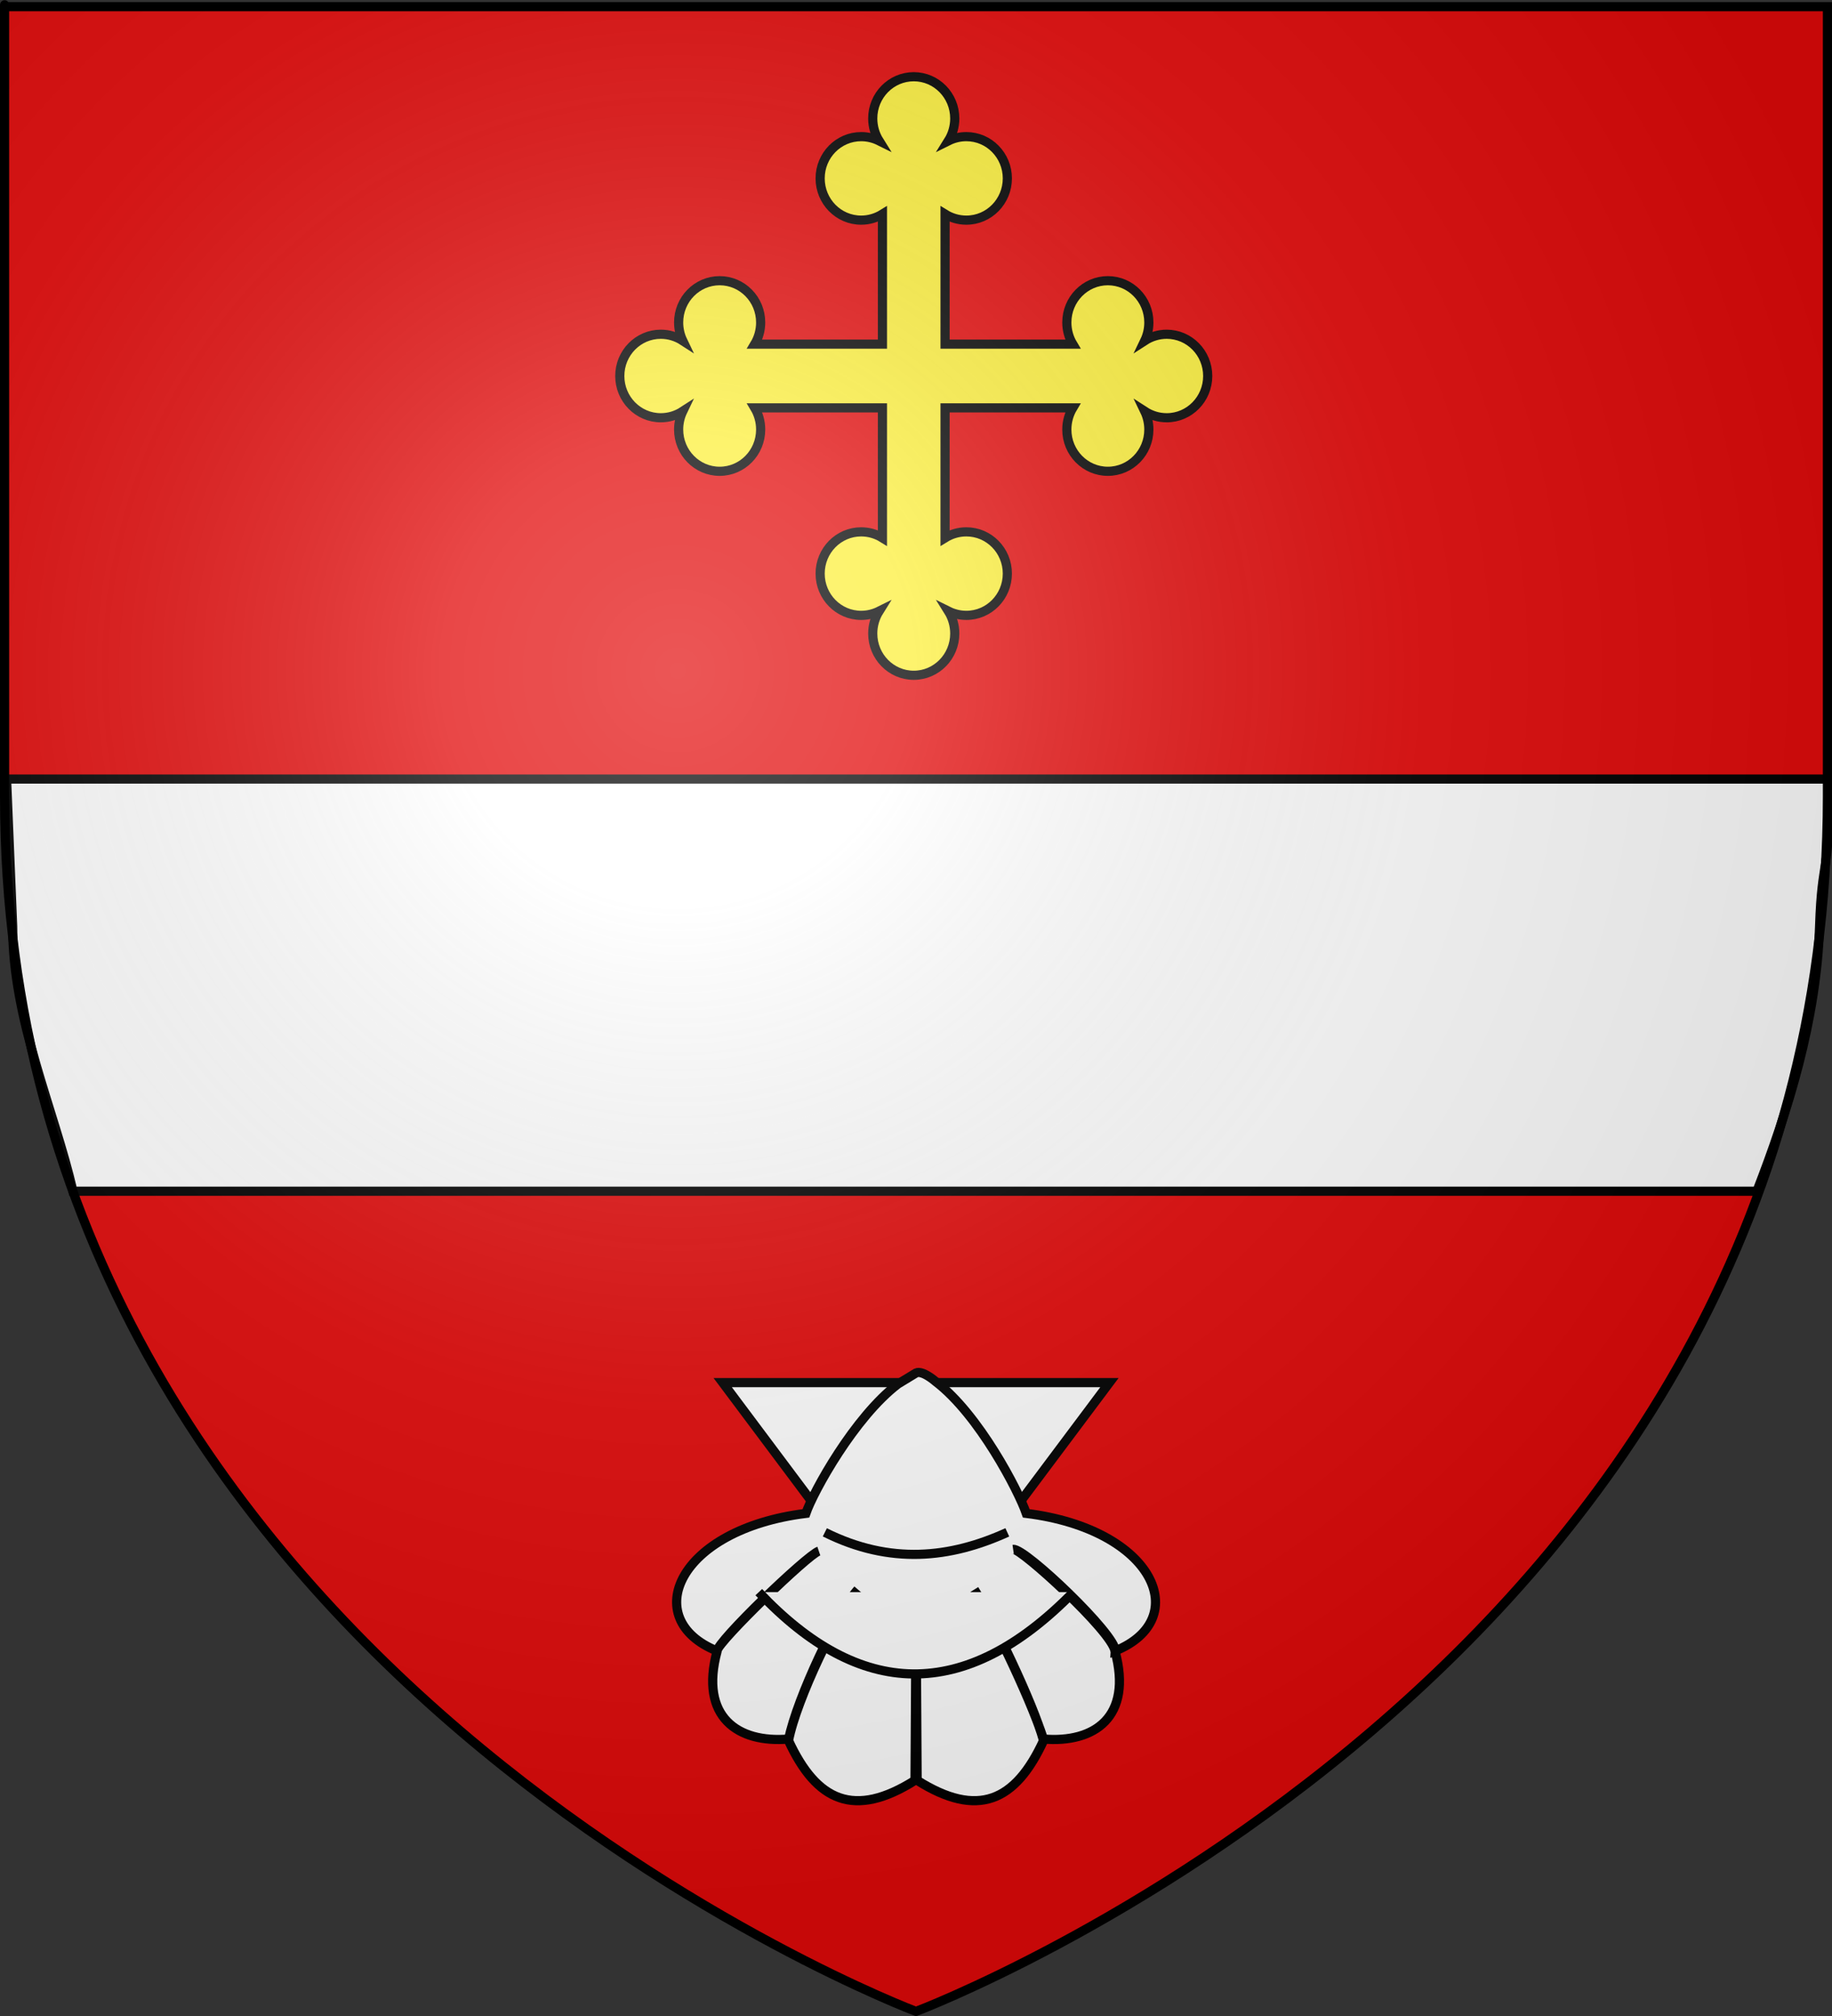 <?xml version="1.0" encoding="UTF-8" standalone="no"?>
<svg
   xmlns:dc="http://purl.org/dc/elements/1.1/"
   xmlns:cc="http://web.resource.org/cc/"
   xmlns:rdf="http://www.w3.org/1999/02/22-rdf-syntax-ns#"
   xmlns:svg="http://www.w3.org/2000/svg"
   xmlns="http://www.w3.org/2000/svg"
   xmlns:xlink="http://www.w3.org/1999/xlink"
   xmlns:sodipodi="http://sodipodi.sourceforge.net/DTD/sodipodi-0.dtd"
   xmlns:inkscape="http://www.inkscape.org/namespaces/inkscape"
   height="660"
   width="600"
   version="1.0"
   id="svg2"
   sodipodi:version="0.32"
   inkscape:version="0.45.1"
   sodipodi:docname="Blason_Augny_57.svg"
   sodipodi:docbase="C:\Documents and Settings\Alexandre\Bureau"
   inkscape:export-filename="/Users/olivier/Desktop/Blason Rouge/Blason_Vide_3D.png"
   inkscape:export-xdpi="144"
   inkscape:export-ydpi="144"
   inkscape:output_extension="org.inkscape.output.svg.inkscape">
  <rect width="100%" height="100%" fill="#333333" stroke="none"/>
  <sodipodi:namedview
     inkscape:window-height="994"
     inkscape:window-width="1680"
     inkscape:pageshadow="2"
     inkscape:pageopacity="0.0"
     guidetolerance="10.0"
     gridtolerance="10.0"
     objecttolerance="10.0"
     borderopacity="1.0"
     bordercolor="#666666"
     pagecolor="#ffffff"
     id="base"
     showgrid="false"
     height="660px"
     inkscape:zoom="0.63828541"
     inkscape:cx="489.82487"
     inkscape:cy="249.57106"
     inkscape:window-x="-4"
     inkscape:window-y="-4"
     inkscape:current-layer="g41618" />
  <desc
     id="desc4">Flag of Canton of Valais (Wallis)</desc>
  <defs
     id="defs6">
    <linearGradient
       id="linearGradient2893">
      <stop
         style="stop-color:white;stop-opacity:0.314;"
         offset="0"
         id="stop2895" />
      <stop
         id="stop2897"
         offset="0.19"
         style="stop-color:white;stop-opacity:0.251;" />
      <stop
         style="stop-color:#6b6b6b;stop-opacity:0.125;"
         offset="0.6"
         id="stop2901" />
      <stop
         style="stop-color:black;stop-opacity:0.125;"
         offset="1"
         id="stop2899" />
    </linearGradient>
    <linearGradient
       id="linearGradient2885">
      <stop
         id="stop2887"
         offset="0"
         style="stop-color:white;stop-opacity:1;" />
      <stop
         style="stop-color:white;stop-opacity:1;"
         offset="0.229"
         id="stop2891" />
      <stop
         id="stop2889"
         offset="1"
         style="stop-color:black;stop-opacity:1;" />
    </linearGradient>
    <linearGradient
       id="linearGradient2955">
      <stop
         id="stop2867"
         offset="0"
         style="stop-color:#fd0000;stop-opacity:1;" />
      <stop
         style="stop-color:#e77275;stop-opacity:0.659;"
         offset="0.5"
         id="stop2873" />
      <stop
         style="stop-color:black;stop-opacity:0.323;"
         offset="1"
         id="stop2959" />
    </linearGradient>
    <radialGradient
       inkscape:collect="always"
       xlink:href="#linearGradient2955"
       id="radialGradient2961"
       cx="225.524"
       cy="218.901"
       fx="225.524"
       fy="218.901"
       r="300"
       gradientTransform="matrix(-4.167939e-4,2.183,-1.884,-3.599562e-4,615.597,-289.121)"
       gradientUnits="userSpaceOnUse" />
    <polygon
       id="star"
       transform="scale(53,53)"
       points="0,-1 0.588,0.809 -0.951,-0.309 0.951,-0.309 -0.588,0.809 0,-1 " />
    <clipPath
       id="clip">
      <path
         d="M 0,-200 L 0,600 L 300,600 L 300,-200 L 0,-200 z "
         id="path10" />
    </clipPath>
    <radialGradient
       inkscape:collect="always"
       xlink:href="#linearGradient2955"
       id="radialGradient1911"
       gradientUnits="userSpaceOnUse"
       gradientTransform="matrix(-4.167939e-4,2.183,-1.884,-3.599562e-4,615.597,-289.121)"
       cx="225.524"
       cy="218.901"
       fx="225.524"
       fy="218.901"
       r="300" />
    <radialGradient
       inkscape:collect="always"
       xlink:href="#linearGradient2955"
       id="radialGradient2865"
       gradientUnits="userSpaceOnUse"
       gradientTransform="matrix(0,1.749,-1.593,-1.049767e-7,551.788,-191.29)"
       cx="225.524"
       cy="218.901"
       fx="225.524"
       fy="218.901"
       r="300" />
    <radialGradient
       inkscape:collect="always"
       xlink:href="#linearGradient2955"
       id="radialGradient2871"
       gradientUnits="userSpaceOnUse"
       gradientTransform="matrix(0,1.386,-1.323,-5.741131e-8,-158.082,-109.541)"
       cx="225.524"
       cy="218.901"
       fx="225.524"
       fy="218.901"
       r="300" />
    <radialGradient
       inkscape:collect="always"
       xlink:href="#linearGradient2893"
       id="radialGradient3163"
       gradientUnits="userSpaceOnUse"
       gradientTransform="matrix(1.353,0,0,1.349,-77.629,-85.747)"
       cx="221.445"
       cy="226.331"
       fx="221.445"
       fy="226.331"
       r="300" />
    <radialGradient
       r="300"
       fy="218.901"
       fx="225.524"
       cy="218.901"
       cx="225.524"
       gradientTransform="matrix(0,1.386,-1.323,-5.741131e-8,-158.082,-109.541)"
       gradientUnits="userSpaceOnUse"
       id="radialGradient1965"
       xlink:href="#linearGradient2955"
       inkscape:collect="always" />
    <radialGradient
       r="300"
       fy="218.901"
       fx="225.524"
       cy="218.901"
       cx="225.524"
       gradientTransform="matrix(0,1.749,-1.593,-1.049767e-7,551.788,-191.29)"
       gradientUnits="userSpaceOnUse"
       id="radialGradient1963"
       xlink:href="#linearGradient2955"
       inkscape:collect="always" />
    <radialGradient
       r="300"
       fy="218.901"
       fx="225.524"
       cy="218.901"
       cx="225.524"
       gradientTransform="matrix(-4.167939e-4,2.183,-1.884,-3.599562e-4,615.597,-289.121)"
       gradientUnits="userSpaceOnUse"
       id="radialGradient1961"
       xlink:href="#linearGradient2955"
       inkscape:collect="always" />
    <clipPath
       id="clipPath1957">
      <path
         id="path1959"
         d="M 0,-200 L 0,600 L 300,600 L 300,-200 L 0,-200 z " />
    </clipPath>
    <polygon
       points="0,-1 0.588,0.809 -0.951,-0.309 0.951,-0.309 -0.588,0.809 0,-1 "
       transform="scale(53,53)"
       id="polygon1955" />
    <radialGradient
       gradientUnits="userSpaceOnUse"
       gradientTransform="matrix(-4.167939e-4,2.183,-1.884,-3.599562e-4,615.597,-289.121)"
       r="300"
       fy="218.901"
       fx="225.524"
       cy="218.901"
       cx="225.524"
       id="radialGradient1953"
       xlink:href="#linearGradient2955"
       inkscape:collect="always" />
    <linearGradient
       id="linearGradient1945">
      <stop
         style="stop-color:#fd0000;stop-opacity:1;"
         offset="0"
         id="stop1947" />
      <stop
         id="stop1949"
         offset="0.5"
         style="stop-color:#e77275;stop-opacity:0.659;" />
      <stop
         id="stop1951"
         offset="1"
         style="stop-color:black;stop-opacity:0.323;" />
    </linearGradient>
    <linearGradient
       id="linearGradient1937">
      <stop
         style="stop-color:white;stop-opacity:1;"
         offset="0"
         id="stop1939" />
      <stop
         id="stop1941"
         offset="0.229"
         style="stop-color:white;stop-opacity:1;" />
      <stop
         style="stop-color:black;stop-opacity:1;"
         offset="1"
         id="stop1943" />
    </linearGradient>
    <linearGradient
       id="linearGradient1927">
      <stop
         id="stop1929"
         offset="0"
         style="stop-color:white;stop-opacity:0.314;" />
      <stop
         style="stop-color:white;stop-opacity:0.251;"
         offset="0.19"
         id="stop1931" />
      <stop
         id="stop1933"
         offset="0.6"
         style="stop-color:#6b6b6b;stop-opacity:0.125;" />
      <stop
         id="stop1935"
         offset="1"
         style="stop-color:black;stop-opacity:0.125;" />
    </linearGradient>
    <radialGradient
       gradientTransform="matrix(1.353,0,0,1.349,-77.629,-85.747)"
       gradientUnits="userSpaceOnUse"
       xlink:href="#linearGradient2893"
       id="radialGradient15458"
       fy="226.331"
       fx="221.445"
       r="300"
       cy="226.331"
       cx="221.445" />
    <radialGradient
       gradientTransform="matrix(0,1.386,-1.323,-5.741131e-8,-158.082,-109.541)"
       gradientUnits="userSpaceOnUse"
       xlink:href="#linearGradient2955"
       id="radialGradient15456"
       fy="218.901"
       fx="225.524"
       r="300"
       cy="218.901"
       cx="225.524" />
    <radialGradient
       gradientTransform="matrix(0,1.749,-1.593,-1.049767e-7,551.788,-191.29)"
       gradientUnits="userSpaceOnUse"
       xlink:href="#linearGradient2955"
       id="radialGradient15454"
       fy="218.901"
       fx="225.524"
       r="300"
       cy="218.901"
       cx="225.524" />
    <radialGradient
       gradientTransform="matrix(-4.167939e-4,2.183,-1.884,-3.599562e-4,615.597,-289.121)"
       gradientUnits="userSpaceOnUse"
       xlink:href="#linearGradient2955"
       id="radialGradient15452"
       fy="218.901"
       fx="225.524"
       r="300"
       cy="218.901"
       cx="225.524" />
    <clipPath
       id="clipPath15448">
      <path
         id="path15450"
         d="M 0,-200 L 0,600 L 300,600 L 300,-200 L 0,-200 z " />
    </clipPath>
    <polygon
       id="polygon15446"
       transform="scale(53,53)"
       points="0,-1 0.588,0.809 -0.951,-0.309 0.951,-0.309 -0.588,0.809 0,-1 " />
    <radialGradient
       gradientTransform="matrix(-4.167939e-4,2.183,-1.884,-3.599562e-4,615.597,-289.121)"
       gradientUnits="userSpaceOnUse"
       xlink:href="#linearGradient2955"
       id="radialGradient15444"
       fy="218.901"
       fx="225.524"
       r="300"
       cy="218.901"
       cx="225.524" />
    <linearGradient
       id="linearGradient15436">
      <stop
         id="stop15438"
         offset="0"
         style="stop-color:#fd0000;stop-opacity:1" />
      <stop
         id="stop15440"
         offset="0.5"
         style="stop-color:#e77275;stop-opacity:0.659" />
      <stop
         id="stop15442"
         offset="1"
         style="stop-color:black;stop-opacity:0.323" />
    </linearGradient>
    <linearGradient
       id="linearGradient15428">
      <stop
         id="stop15430"
         offset="0"
         style="stop-color:white;stop-opacity:1" />
      <stop
         id="stop15432"
         offset="0.229"
         style="stop-color:white;stop-opacity:1" />
      <stop
         id="stop15434"
         offset="1"
         style="stop-color:black;stop-opacity:1" />
    </linearGradient>
    <linearGradient
       id="linearGradient15418">
      <stop
         id="stop15420"
         offset="0"
         style="stop-color:white;stop-opacity:0.314" />
      <stop
         id="stop15422"
         offset="0.19"
         style="stop-color:white;stop-opacity:0.251" />
      <stop
         id="stop15424"
         offset="0.6"
         style="stop-color:#6b6b6b;stop-opacity:0.125" />
      <stop
         id="stop15426"
         offset="1"
         style="stop-color:black;stop-opacity:0.125" />
    </linearGradient>
    <radialGradient
       r="300"
       fy="226.331"
       fx="221.445"
       cy="226.331"
       cx="221.445"
       gradientTransform="matrix(1.353,0,0,1.349,-77.629,-85.747)"
       gradientUnits="userSpaceOnUse"
       id="radialGradient2429"
       xlink:href="#linearGradient2893"
       inkscape:collect="always" />
    <radialGradient
       r="300"
       fy="218.901"
       fx="225.524"
       cy="218.901"
       cx="225.524"
       gradientTransform="matrix(0,1.386,-1.323,-5.741131e-8,-158.082,-109.541)"
       gradientUnits="userSpaceOnUse"
       id="radialGradient2427"
       xlink:href="#linearGradient2955"
       inkscape:collect="always" />
    <radialGradient
       r="300"
       fy="218.901"
       fx="225.524"
       cy="218.901"
       cx="225.524"
       gradientTransform="matrix(0,1.749,-1.593,-1.049767e-7,551.788,-191.29)"
       gradientUnits="userSpaceOnUse"
       id="radialGradient2425"
       xlink:href="#linearGradient2955"
       inkscape:collect="always" />
    <radialGradient
       r="300"
       fy="218.901"
       fx="225.524"
       cy="218.901"
       cx="225.524"
       gradientTransform="matrix(-4.167939e-4,2.183,-1.884,-3.599562e-4,615.597,-289.121)"
       gradientUnits="userSpaceOnUse"
       id="radialGradient2423"
       xlink:href="#linearGradient2955"
       inkscape:collect="always" />
    <clipPath
       id="clipPath2419">
      <path
         id="path2421"
         d="M 0,-200 L 0,600 L 300,600 L 300,-200 L 0,-200 z " />
    </clipPath>
    <polygon
       points="0,-1 0.588,0.809 -0.951,-0.309 0.951,-0.309 -0.588,0.809 0,-1 "
       transform="scale(53,53)"
       id="polygon2417" />
    <radialGradient
       gradientUnits="userSpaceOnUse"
       gradientTransform="matrix(-4.167939e-4,2.183,-1.884,-3.599562e-4,615.597,-289.121)"
       r="300"
       fy="218.901"
       fx="225.524"
       cy="218.901"
       cx="225.524"
       id="radialGradient2415"
       xlink:href="#linearGradient2955"
       inkscape:collect="always" />
    <linearGradient
       id="linearGradient2407">
      <stop
         style="stop-color:#fd0000;stop-opacity:1;"
         offset="0"
         id="stop2409" />
      <stop
         id="stop2411"
         offset="0.5"
         style="stop-color:#e77275;stop-opacity:0.659;" />
      <stop
         id="stop2413"
         offset="1"
         style="stop-color:black;stop-opacity:0.323;" />
    </linearGradient>
    <linearGradient
       id="linearGradient2399">
      <stop
         style="stop-color:white;stop-opacity:1;"
         offset="0"
         id="stop2401" />
      <stop
         id="stop2403"
         offset="0.229"
         style="stop-color:white;stop-opacity:1;" />
      <stop
         style="stop-color:black;stop-opacity:1;"
         offset="1"
         id="stop2405" />
    </linearGradient>
    <linearGradient
       id="linearGradient2389">
      <stop
         id="stop2391"
         offset="0"
         style="stop-color:white;stop-opacity:0.314;" />
      <stop
         style="stop-color:white;stop-opacity:0.251;"
         offset="0.19"
         id="stop2393" />
      <stop
         id="stop2395"
         offset="0.6"
         style="stop-color:#6b6b6b;stop-opacity:0.125;" />
      <stop
         id="stop2397"
         offset="1"
         style="stop-color:black;stop-opacity:0.125;" />
    </linearGradient>
  </defs>
  <g
     inkscape:groupmode="layer"
     id="layer3"
     inkscape:label="Fond écu"
     style="display:inline">
    <path
       id="path2855"
       style="fill:#e20909;fill-opacity:1;fill-rule:evenodd;stroke:none;stroke-width:1px;stroke-linecap:butt;stroke-linejoin:miter;stroke-opacity:1"
       d="M 300,658.5 C 300,658.5 598.5,546.18 598.5,260.728 C 598.5,-24.723 598.5,2.176 598.5,2.176 L 1.5,2.176 L 1.5,260.728 C 1.5,546.18 300,658.5 300,658.5 z "
       sodipodi:nodetypes="cccccc" />
    <g
       transform="translate(-80.591,-192.096)"
       id="g9380"
       inkscape:label="Calque 1">
      <g
         id="g15460"
         style="display:inline"
         transform="translate(81.243,192.612)">
        <g
           id="g7979">
          <path
             id="path15463"
             style="fill:#ffffff;fill-opacity:1;fill-rule:evenodd;stroke:#000000;stroke-width:3;stroke-linecap:butt;stroke-linejoin:miter;stroke-miterlimit:4;stroke-dasharray:none;stroke-opacity:1"
             d="M 1.5,254.531 L 3.5,302.719 C 3.5,333.641 17.003,362.533 23.25,389.469 L 574.75,389.469 C 584.913,363.316 594.25,333.624 595.283,302.719 C 596.067,279.281 598.5,288.23 598.5,254.531 L 1.5,254.531 z "
             sodipodi:nodetypes="ccccscc" />
          <rect
             id="rect7092"
             style="fill:none;fill-opacity:1;fill-rule:nonzero;stroke:none;stroke-width:6.203;stroke-linecap:round;stroke-linejoin:round;stroke-miterlimit:4;stroke-dasharray:none;stroke-opacity:1"
             y="-7.1054274e-015"
             x="0"
             height="660"
             width="600" />
        </g>
      </g>
    </g>
    <g
       id="g41618"
       inkscape:label="Calque 1"
       transform="matrix(0.927,0,0,0.927,218.841,445.539)"
       style="fill:#000000;stroke:#ffffff;stroke-width:3;stroke-miterlimit:4;stroke-dasharray:none;stroke-opacity:1;display:inline">
      <g
         transform="translate(-191.362,-117.094)"
         id="g7233"
         style="fill:#ffffff;stroke:#000000;stroke-width:3.237;stroke-miterlimit:4;stroke-dasharray:none;stroke-opacity:1">
        <path
           style="fill:#ffffff;fill-opacity:1;fill-rule:evenodd;stroke:#000000;stroke-width:3.237;stroke-linecap:butt;stroke-linejoin:miter;stroke-miterlimit:4;stroke-dasharray:none;stroke-opacity:1"
           d="M 210.616,124.75 L 278.923,216.005 L 347.259,124.75 L 278.923,124.75 L 210.616,124.75 z "
           id="path1900" />
        <path
           style="fill:#ffffff;fill-opacity:1;fill-rule:evenodd;stroke:#000000;stroke-width:3.237;stroke-linecap:butt;stroke-linejoin:miter;stroke-miterlimit:4;stroke-dasharray:none;stroke-opacity:1"
           d="M 272.562,125.219 C 257.197,136.913 242.734,163.061 240,170.938 C 194.611,176.569 180.99,208.311 208.562,219.5 C 209.216,215.963 240.847,185.424 244.541,184.276 C 240.137,185.905 208.496,216.309 208.656,219.562 C 202.325,242.827 215.951,252.178 233.938,250.625 C 236.839,236.215 251.456,205.453 258.347,197.83 C 251.61,206.012 236.699,236.407 233.875,251.188 C 243.812,272.711 257.138,278.748 278.562,265.219 L 278.938,203.229 L 279.312,265.219 C 300.737,278.748 314.032,272.711 323.969,251.188 C 320.377,237.942 305.551,207.44 299.528,197.83 C 304.282,205.621 318.751,234.608 323.938,250.625 C 341.924,252.178 355.55,242.827 349.219,219.562 C 348.195,212.565 315.921,183.163 313.303,183.657 C 317.501,183.198 349.647,213.857 349.312,219.5 C 376.885,208.311 363.264,176.569 317.875,170.938 C 315.141,163.061 301.234,136.079 285.868,124.385 C 285.868,124.385 281.226,120.287 278.938,121.344 L 272.562,125.219 z "
           id="path2792"
           sodipodi:nodetypes="ccccccccccccccccccccc" />
        <path
           style="fill:#ffffff;fill-rule:evenodd;stroke:#000000;stroke-width:3.237;stroke-linecap:butt;stroke-linejoin:miter;stroke-miterlimit:4;stroke-dasharray:none;stroke-opacity:1"
           d="M 246.705,177.634 C 269.839,189.152 290.992,186.806 311.17,177.634"
           id="path3686"
           sodipodi:nodetypes="cc" />
        <path
           style="fill:#ffffff;fill-rule:evenodd;stroke:#000000;stroke-width:3.237;stroke-linecap:butt;stroke-linejoin:miter;stroke-miterlimit:4;stroke-dasharray:none;stroke-opacity:1"
           d="M 223.364,198.752 C 258.931,236.443 295.98,238.098 334.511,198.752"
           id="path4573"
           sodipodi:nodetypes="cc" />
      </g>
      <path
         style="fill:#fcef3c;stroke:#000000;display:inline;stroke-opacity:1;stroke-width:3.237;stroke-miterlimit:4;stroke-dasharray:none"
         d="M 176.123,-362.581 C 173.263,-362.581 170.599,-361.734 168.352,-360.278 C 169.291,-362.231 169.819,-364.425 169.819,-366.746 C 169.819,-374.89 163.332,-381.492 155.329,-381.492 C 147.327,-381.492 140.84,-374.89 140.84,-366.746 C 140.84,-363.943 141.609,-361.323 142.943,-359.092 L 97.815,-359.092 L 97.815,-405.018 C 100.008,-403.66 102.582,-402.878 105.336,-402.878 C 113.339,-402.878 119.825,-409.48 119.825,-417.624 C 119.825,-425.767 113.339,-432.369 105.336,-432.369 C 103.056,-432.369 100.9,-431.831 98.981,-430.876 C 100.412,-433.162 101.244,-435.874 101.244,-438.785 C 101.244,-446.928 94.757,-453.53 86.755,-453.53 C 78.753,-453.53 72.266,-446.928 72.266,-438.785 C 72.266,-435.874 73.098,-433.162 74.529,-430.877 C 72.609,-431.831 70.453,-432.369 68.173,-432.369 C 60.171,-432.369 53.684,-425.767 53.684,-417.624 C 53.684,-409.48 60.171,-402.878 68.173,-402.878 C 70.927,-402.878 73.502,-403.66 75.694,-405.018 L 75.694,-359.092 L 30.566,-359.092 C 31.901,-361.323 32.669,-363.943 32.669,-366.746 C 32.669,-374.89 26.182,-381.492 18.18,-381.492 C 10.178,-381.492 3.691,-374.89 3.691,-366.746 C 3.691,-364.425 4.219,-362.231 5.157,-360.278 C 2.911,-361.734 0.247,-362.581 -2.614,-362.581 C -10.616,-362.581 -17.103,-355.98 -17.103,-347.836 C -17.103,-339.692 -10.616,-333.09 -2.614,-333.09 C 0.247,-333.09 2.911,-333.937 5.157,-335.393 C 4.219,-333.44 3.691,-331.246 3.691,-328.926 C 3.691,-320.782 10.178,-314.18 18.18,-314.18 C 26.182,-314.18 32.669,-320.782 32.669,-328.926 C 32.669,-331.728 31.901,-334.348 30.566,-336.58 L 75.694,-336.58 L 75.694,-290.654 C 73.502,-292.012 70.927,-292.794 68.173,-292.794 C 60.171,-292.794 53.684,-286.192 53.684,-278.048 C 53.684,-269.904 60.171,-263.303 68.173,-263.303 C 70.453,-263.303 72.609,-263.84 74.529,-264.795 C 73.098,-262.509 72.266,-259.797 72.266,-256.887 C 72.266,-248.743 78.753,-242.141 86.755,-242.141 C 94.757,-242.141 101.244,-248.743 101.244,-256.887 C 101.244,-259.798 100.412,-262.509 98.981,-264.795 C 100.9,-263.84 103.056,-263.303 105.336,-263.303 C 113.339,-263.303 119.825,-269.904 119.825,-278.048 C 119.825,-286.192 113.339,-292.794 105.336,-292.794 C 102.582,-292.794 100.008,-292.012 97.815,-290.654 L 97.815,-336.58 L 142.943,-336.58 C 141.609,-334.348 140.84,-331.728 140.84,-328.926 C 140.84,-320.782 147.327,-314.18 155.329,-314.18 C 163.332,-314.18 169.819,-320.782 169.819,-328.926 C 169.819,-331.246 169.291,-333.44 168.352,-335.393 C 170.599,-333.937 173.263,-333.09 176.123,-333.09 C 184.126,-333.09 190.612,-339.692 190.612,-347.836 C 190.612,-355.98 184.126,-362.581 176.123,-362.581 z "
         id="path1903" />
    </g>
  </g>
  <g
     inkscape:groupmode="layer"
     id="layer4"
     inkscape:label="Meubles"
     sodipodi:insensitive="true" />
  <g
     inkscape:groupmode="layer"
     id="layer2"
     inkscape:label="Reflet final"
     sodipodi:insensitive="true">
    <path
       sodipodi:nodetypes="cccccc"
       d="M 300,658.5 C 300,658.5 598.5,546.18 598.5,260.728 C 598.5,-24.723 598.5,2.176 598.5,2.176 L 1.5,2.176 L 1.5,260.728 C 1.5,546.18 300,658.5 300,658.5 z "
       style="opacity:1;fill:url(#radialGradient3163);fill-opacity:1;fill-rule:evenodd;stroke:none;stroke-width:1px;stroke-linecap:butt;stroke-linejoin:miter;stroke-opacity:1"
       id="path2875"
       inkscape:export-xdpi="144"
       inkscape:export-ydpi="144" />
  </g>
  <g
     inkscape:groupmode="layer"
     id="layer1"
     inkscape:label="Contour final"
     sodipodi:insensitive="true">
    <path
       sodipodi:nodetypes="cccccc"
       d="M 300,658.5 C 300,658.5 1.5,546.18 1.5,260.728 C 1.5,-24.723 1.5,2.176 1.5,2.176 L 598.5,2.176 L 598.5,260.728 C 598.5,546.18 300,658.5 300,658.5 z "
       style="opacity:1;fill:none;fill-opacity:1;fill-rule:evenodd;stroke:#000000;stroke-width:3;stroke-linecap:butt;stroke-linejoin:miter;stroke-miterlimit:4;stroke-dasharray:none;stroke-opacity:1"
       id="path1411"
       inkscape:export-xdpi="144"
       inkscape:export-ydpi="144" />
  </g>
</svg>
